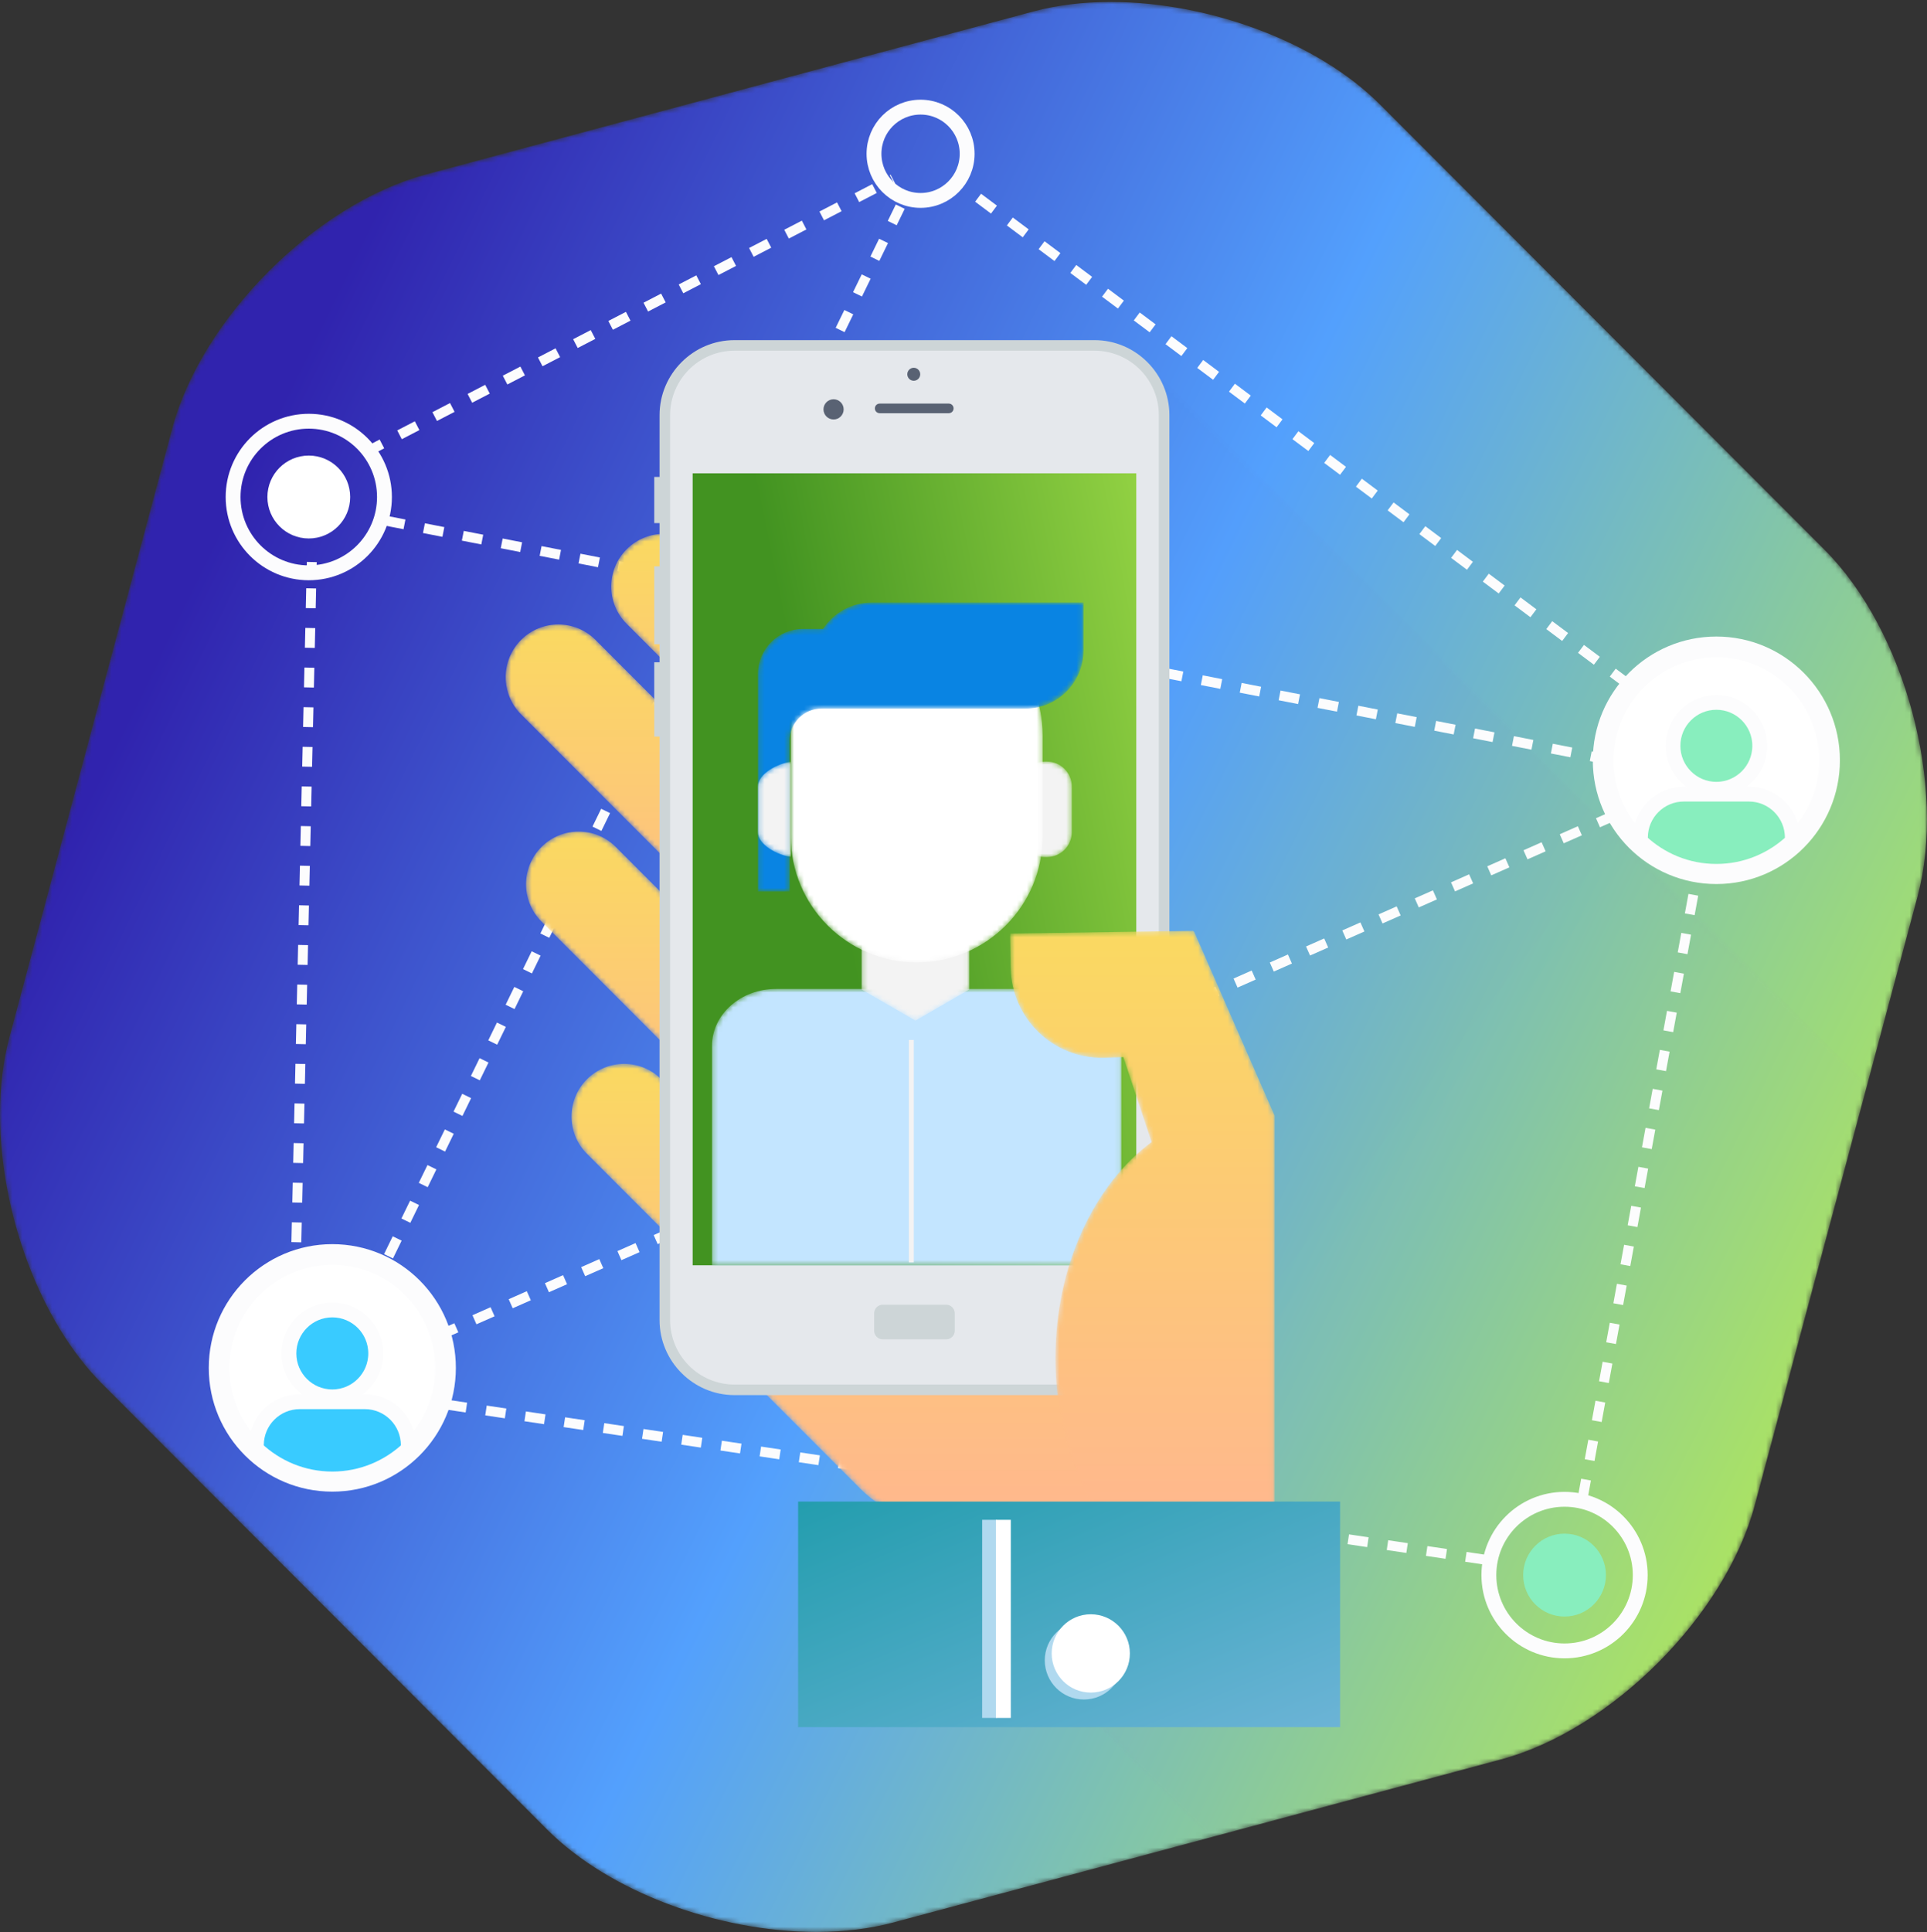 <?xml version="1.0" encoding="UTF-8"?>
<svg width="389px" height="390px" viewBox="0 0 389 390" version="1.1" xmlns="http://www.w3.org/2000/svg" xmlns:xlink="http://www.w3.org/1999/xlink">
    <rect x="0" y="0" width="389" height="390" fill="#333333" stroke="none"/>
    <!-- Generator: Sketch 49.2 (51160) - http://www.bohemiancoding.com/sketch -->
    <title>mobile-app-large</title>
    <desc>Created with Sketch.</desc>
    <defs>
        <path d="M224.01,1.015 C218.62,1.029 213.411,1.644 208.633,2.926 L85.956,35.845 C63.757,41.801 40.727,64.862 34.78,87.091 L1.908,209.939 C0.63,214.715 0.015,219.919 0,225.308 L0,225.725 C0.056,245.315 7.97,267.257 20.639,279.944 L110.445,369.875 C123.117,382.563 145.033,390.49 164.597,390.543 L164.973,390.543 C170.366,390.529 175.577,389.915 180.356,388.632 L303.031,355.715 C325.231,349.759 348.26,326.697 354.209,304.467 L387.079,181.621 C393.027,159.392 384.599,127.887 368.348,111.616 L278.541,21.683 C265.871,8.996 243.958,1.07 224.395,1.015 L224.01,1.015 Z" id="path-1"></path>
        <linearGradient x1="0.258%" y1="49.75%" x2="88.84%" y2="93.142%" id="linearGradient-3">
            <stop stop-color="#3023AE" offset="0%"></stop>
            <stop stop-color="#53A0FD" offset="47.525%"></stop>
            <stop stop-color="#B4EC51" offset="100%"></stop>
        </linearGradient>
        <path d="M0.203,86.918 L99.096,185.949 L43.383,241.742 L100.577,299.015 L159.567,283.185 C181.766,277.23 204.796,254.168 210.745,231.938 L233.487,146.943 L86.875,0.127 L0.203,86.918 Z" id="path-4"></path>
        <linearGradient x1="0%" y1="0%" x2="102%" y2="101%" id="linearGradient-6">
            <stop stop-color="#3023AE" offset="0%"></stop>
            <stop stop-color="#C86DD7" offset="100%"></stop>
        </linearGradient>
        <path d="M4.271,3.653 C0.13,7.804 0.13,14.539 4.271,18.687 L59.549,74.043 C63.687,78.192 70.412,78.192 74.561,74.043 C78.703,69.889 78.703,63.158 74.561,59.004 L19.284,3.653 C17.21,1.576 14.494,0.538 11.777,0.538 C9.059,0.538 6.343,1.576 4.271,3.653" id="path-7"></path>
        <linearGradient x1="50%" y1="0%" x2="50%" y2="97.794%" id="linearGradient-9">
            <stop stop-color="#FAD961" offset="0%"></stop>
            <stop stop-color="#FFB78E" offset="100%"></stop>
        </linearGradient>
        <path d="M3.447,4.196 C-0.696,8.341 -0.696,15.076 3.447,19.234 L58.723,74.583 C62.867,78.733 69.594,78.733 73.739,74.583 C77.884,70.43 77.884,63.693 73.739,59.547 L18.461,4.196 C16.39,2.119 13.674,1.08 10.956,1.08 C8.239,1.08 5.521,2.119 3.447,4.196" id="path-10"></path>
        <path d="M3.52,4.236 C-0.625,8.384 -0.625,15.122 3.52,19.273 L58.794,74.624 C62.935,78.771 69.661,78.771 73.806,74.624 C77.957,70.478 77.957,63.741 73.806,59.59 L18.532,4.236 C16.462,2.162 13.745,1.126 11.027,1.126 C8.31,1.126 5.592,2.162 3.52,4.236" id="path-12"></path>
        <path d="M3.932,4.087 C-0.219,8.235 -0.219,14.972 3.932,19.123 L59.206,74.475 C63.34,78.623 70.069,78.623 74.214,74.475 C78.364,70.324 78.364,63.59 74.214,59.441 L18.939,4.087 C16.866,2.013 14.15,0.975 11.433,0.975 C8.716,0.975 6.002,2.013 3.932,4.087" id="path-14"></path>
        <path d="M37.157,7.818 L8.159,36.852 C-1.698,46.719 -1.698,62.721 8.159,72.585 L37.157,101.616 C38.581,103.043 40.138,104.239 41.78,105.251 C45.473,109.264 50.746,111.791 56.618,111.791 L118.344,111.791 L118.344,38.503 L103.321,38.503 C102.849,37.937 102.357,37.383 101.828,36.852 L72.837,7.818 C67.912,2.884 61.453,0.417 54.994,0.417 C48.537,0.417 42.08,2.884 37.157,7.818" id="path-16"></path>
        <linearGradient x1="159.389%" y1="60.052%" x2="50%" y2="100%" id="linearGradient-18">
            <stop stop-color="#B4EC51" offset="0%"></stop>
            <stop stop-color="#429321" offset="100%"></stop>
        </linearGradient>
        <path d="M13.204,0.753 C6.059,0.753 0.267,5.886 0.267,12.22 L0.267,56.597 L82.911,56.597 L82.911,12.22 C82.911,5.886 77.12,0.753 69.974,0.753 L13.204,0.753 Z" id="path-19"></path>
        <polygon id="path-21" points="12.083 0.822 1.216 0.822 1.216 24.583 12.083 30.868 22.951 24.583 22.951 0.822"></polygon>
        <polygon id="path-23" points="0.744 16.242 13.431 7.846 1.747 1.089"></polygon>
        <polygon id="path-25" points="1.343 8.863 14.03 16.128 13.027 0.971"></polygon>
        <path d="M6.169,0.909 C3.396,0.909 1.152,3.156 1.152,5.933 L1.152,15.145 C1.152,17.919 3.396,20.17 6.169,20.17 L6.585,20.17 C9.36,20.17 11.605,17.919 11.605,15.145 L11.605,5.933 C11.605,3.156 9.36,0.909 6.585,0.909 L6.169,0.909 Z" id="path-27"></path>
        <path d="M0.851,26.32 L0.851,46.678 C0.851,60.734 12.232,72.126 26.268,72.126 C40.302,72.126 51.682,60.734 51.682,46.678 L51.682,26.32 C51.682,12.266 40.302,0.87 26.268,0.87 C12.232,0.87 0.851,12.266 0.851,26.32" id="path-29"></path>
        <path d="M24.158,0.884 C20.045,0.884 16.427,3.003 14.328,6.208 L10.292,6.208 C5.261,6.208 1.181,10.291 1.181,15.332 L1.181,59.206 L7.591,59.206 L7.591,28.709 C7.591,25.162 10.463,22.287 14.005,22.287 L17.744,22.287 L49.272,22.287 L55.149,22.287 C61.642,22.287 66.903,17.018 66.903,10.515 L66.903,0.884 L24.158,0.884 Z" id="path-31"></path>
        <path d="M1.181,5.933 L1.181,15.145 C1.181,17.743 5.294,19.855 7.815,20.117 L7.815,0.961 C5.294,1.223 1.181,3.336 1.181,5.933" id="path-33"></path>
        <path d="M0.6,0.742 C0.592,1.008 0.559,1.26 0.564,1.52 L0.663,7.664 C0.83,17.856 9.214,25.979 19.386,25.816 L23.419,25.684 L29.119,42.827 C17.539,51.391 9.705,67.719 9.705,86.466 C9.705,100.869 14.33,113.839 21.717,122.962 L53.944,122.962 L53.944,37.474 L37.728,0.398 L37.483,0.187 L0.6,0.742 Z" id="path-35"></path>
        <linearGradient x1="0%" y1="0%" x2="102%" y2="101%" id="linearGradient-37">
            <stop stop-color="#239DAE" offset="0%"></stop>
            <stop stop-color="#6DB4D7" offset="100%"></stop>
        </linearGradient>
        <polygon id="path-38" points="1.319 19.325 1.319 37.487 22.25 55.652 22.25 1.158"></polygon>
        <path d="M6.786,0.449 C3.321,0.449 0.507,3.265 0.507,6.737 L0.507,61.232 C0.507,64.707 3.321,67.519 6.786,67.519 L61.204,67.519 C64.673,67.519 67.485,64.707 67.485,61.232 L67.485,6.737 C67.485,3.265 64.673,0.449 61.204,0.449 L6.786,0.449 Z" id="path-40"></path>
    </defs>
    <g id="landing-page" stroke="none" stroke-width="1" fill="none" fill-rule="evenodd">
        <g id="features" transform="translate(-156, -1058)">
            <g id="mobile-app-large" transform="translate(156, 1057)">
                <g id="Group-3" transform="translate(0, 0.379)">
                    <mask id="mask-2" fill="white">
                        <use xlink:href="#path-1"></use>
                    </mask>
                    <g id="Clip-2"></g>
                    <path d="M224.01,1.015 C218.62,1.029 213.411,1.644 208.633,2.926 L85.956,35.845 C63.757,41.801 40.727,64.862 34.78,87.091 L1.908,209.939 C0.63,214.715 0.015,219.919 0,225.308 L0,225.725 C0.056,245.315 7.97,267.257 20.639,279.944 L110.445,369.875 C123.117,382.563 145.033,390.49 164.597,390.543 L164.973,390.543 C170.366,390.529 175.577,389.915 180.356,388.632 L303.031,355.715 C325.231,349.759 348.26,326.697 354.209,304.467 L387.079,181.621 C393.027,159.392 384.599,127.887 368.348,111.616 L278.541,21.683 C265.871,8.996 243.958,1.07 224.395,1.015 L224.01,1.015 Z" id="Fill-1" fill="url(#linearGradient-3)" mask="url(#mask-2)"></path>
                </g>
                <g id="Group-6" transform="translate(143.464, 72.909)">
                    <mask id="mask-5" fill="white">
                        <use xlink:href="#path-4"></use>
                    </mask>
                    <g id="Clip-5"></g>
                    <path d="M0.203,86.918 L99.096,185.949 L43.383,241.742 L100.577,299.015 L159.567,283.185 C181.766,277.23 204.796,254.168 210.745,231.938 L233.487,146.943 L86.875,0.127 L0.203,86.918 Z" id="Fill-4" fill="url(#linearGradient-6)" opacity="0.139" mask="url(#mask-5)"></path>
                </g>
                <g id="Group-57" transform="translate(41.786, 21.301)">
                    <path d="M35.939,84.764 L282.798,132.999" id="Stroke-7" stroke="#FCFCFD" stroke-width="2" stroke-dasharray="4"></path>
                    <path d="M26.12,254.826 L139.946,21.411" id="Stroke-9" stroke="#FCFCFD" stroke-width="2" stroke-dasharray="4"></path>
                    <path d="M24.727,259.01 L306.477,134.393" id="Stroke-11" stroke="#FCFCFD" stroke-width="2" stroke-dasharray="4"></path>
                    <path d="M277.667,282.26 L301.467,152.526" id="Stroke-13" stroke="#FCFCFD" stroke-width="2" stroke-dasharray="4"></path>
                    <path d="M153.45,10.736 C153.45,15.936 149.242,20.15 144.048,20.15 C138.857,20.15 134.647,15.936 134.647,10.736 C134.647,5.537 138.857,1.323 144.048,1.323 C149.242,1.323 153.45,5.537 153.45,10.736 Z" id="Stroke-15" stroke="#FCFCFD" stroke-width="3"></path>
                    <path d="M35.825,80.012 C35.825,88.461 28.986,95.31 20.55,95.31 C12.112,95.31 5.271,88.461 5.271,80.012 C5.271,71.562 12.112,64.713 20.55,64.713 C28.986,64.713 35.825,71.562 35.825,80.012 Z" id="Stroke-17" stroke="#FCFCFD" stroke-width="3"></path>
                    <path d="M28.904,80.012 C28.904,84.633 25.163,88.379 20.55,88.379 C15.934,88.379 12.194,84.633 12.194,80.012 C12.194,75.391 15.934,71.646 20.55,71.646 C25.163,71.646 28.904,75.391 28.904,80.012" id="Fill-19" fill="#FFFFFF"></path>
                    <path d="M289.325,297.6 C289.325,306.049 282.485,312.899 274.048,312.899 C265.612,312.899 258.77,306.049 258.77,297.6 C258.77,289.151 265.612,282.302 274.048,282.302 C282.485,282.302 289.325,289.151 289.325,297.6 Z" id="Stroke-21" stroke="#FCFCFD" stroke-width="3"></path>
                    <path d="M282.403,297.6 C282.403,302.221 278.662,305.966 274.049,305.966 C269.434,305.966 265.694,302.221 265.694,297.6 C265.694,292.979 269.434,289.234 274.049,289.234 C278.662,289.234 282.403,292.979 282.403,297.6" id="Fill-23" fill="#88EEBE"></path>
                    <path d="M25.297,278.664 C12.696,278.664 2.446,268.399 2.446,255.781 C2.446,243.162 12.696,232.896 25.297,232.896 C37.898,232.896 48.148,243.162 48.148,255.781 C48.148,268.399 37.898,278.664 25.297,278.664" id="Fill-25" fill="#FFFFFF"></path>
                    <path d="M25.297,230.805 C11.524,230.805 0.357,241.988 0.357,255.78 C0.357,269.573 11.524,280.757 25.297,280.757 C39.071,280.757 50.238,269.573 50.238,255.78 C50.238,241.988 39.071,230.805 25.297,230.805 M25.297,234.989 C36.746,234.989 46.059,244.316 46.059,255.78 C46.059,267.245 36.746,276.572 25.297,276.572 C13.848,276.572 4.535,267.245 4.535,255.78 C4.535,244.316 13.848,234.989 25.297,234.989" id="Fill-27" fill="#FCFCFD"></path>
                    <path d="M16.536,252.857 C16.536,257.701 20.46,261.629 25.298,261.629 C30.136,261.629 34.058,257.701 34.058,252.857 C34.058,248.012 30.136,244.084 25.298,244.084 C20.46,244.084 16.536,248.012 16.536,252.857" id="Fill-29" fill="#39CBFF"></path>
                    <path d="M16.536,252.857 C16.536,257.701 20.46,261.629 25.298,261.629 C30.136,261.629 34.058,257.701 34.058,252.857 C34.058,248.012 30.136,244.084 25.298,244.084 C20.46,244.084 16.536,248.012 16.536,252.857 Z" id="Stroke-31" stroke="#FCFCFD" stroke-width="3"></path>
                    <path d="M18.726,262.605 L31.868,262.605 C36.706,262.605 40.631,266.532 40.631,271.378 L40.631,272.091 C36.623,275.872 31.237,278.201 25.299,278.201 C19.357,278.201 13.972,275.872 9.966,272.091 L9.966,271.378 C9.966,266.532 13.887,262.605 18.726,262.605" id="Fill-33" fill="#39CBFF"></path>
                    <path d="M18.726,262.605 L31.868,262.605 C36.706,262.605 40.631,266.532 40.631,271.378 L40.631,272.091 C36.623,275.872 31.237,278.201 25.299,278.201 C19.357,278.201 13.972,275.872 9.966,272.091 L9.966,271.378 C9.966,266.532 13.887,262.605 18.726,262.605 Z" id="Stroke-35" stroke="#FCFCFD" stroke-width="3"></path>
                    <path d="M304.692,156.032 C292.09,156.032 281.84,145.768 281.84,133.149 C281.84,120.53 292.09,110.265 304.692,110.265 C317.293,110.265 327.543,120.53 327.543,133.149 C327.543,145.768 317.293,156.032 304.692,156.032" id="Fill-37" fill="#FFFFFF"></path>
                    <path d="M304.692,108.173 C290.919,108.173 279.751,119.357 279.751,133.148 C279.751,146.942 290.919,158.125 304.692,158.125 C318.466,158.125 329.632,146.942 329.632,133.148 C329.632,119.357 318.466,108.173 304.692,108.173 M304.692,112.358 C316.141,112.358 325.453,121.685 325.453,133.148 C325.453,144.614 316.141,153.941 304.692,153.941 C293.242,153.941 283.93,144.614 283.93,133.148 C283.93,121.685 293.242,112.358 304.692,112.358" id="Fill-39" fill="#FCFCFD"></path>
                    <path d="M295.93,130.226 C295.93,135.07 299.854,138.998 304.693,138.998 C309.53,138.998 313.452,135.07 313.452,130.226 C313.452,125.38 309.53,121.452 304.693,121.452 C299.854,121.452 295.93,125.38 295.93,130.226" id="Fill-41" fill="#88EEBE"></path>
                    <path d="M295.93,130.226 C295.93,135.07 299.854,138.998 304.693,138.998 C309.53,138.998 313.452,135.07 313.452,130.226 C313.452,125.38 309.53,121.452 304.693,121.452 C299.854,121.452 295.93,125.38 295.93,130.226 Z" id="Stroke-43" stroke="#FCFCFD" stroke-width="3"></path>
                    <path d="M298.12,139.973 L311.262,139.973 C316.101,139.973 320.026,143.901 320.026,148.746 L320.026,149.459 C316.017,153.24 310.631,155.569 304.693,155.569 C298.751,155.569 293.366,153.24 289.361,149.459 L289.361,148.746 C289.361,143.901 293.282,139.973 298.12,139.973" id="Fill-45" fill="#88EEBE"></path>
                    <path d="M298.12,139.973 L311.262,139.973 C316.101,139.973 320.026,143.901 320.026,148.746 L320.026,149.459 C316.017,153.24 310.631,155.569 304.693,155.569 C298.751,155.569 293.366,153.24 289.361,149.459 L289.361,148.746 C289.361,143.901 293.282,139.973 298.12,139.973 Z" id="Stroke-47" stroke="#FCFCFD" stroke-width="3"></path>
                    <path d="M31.761,71.138 L138.459,15.832" id="Stroke-49" stroke="#FCFCFD" stroke-width="2" stroke-dasharray="4"></path>
                    <path d="M286.977,117.852 L152.48,17.226" id="Stroke-51" stroke="#FCFCFD" stroke-width="2" stroke-dasharray="4"></path>
                    <path d="M18.038,230.417 L21.153,93.132" id="Stroke-53" stroke="#FCFCFD" stroke-width="2" stroke-dasharray="4"></path>
                    <path d="M48.406,263.194 L260.12,294.81" id="Stroke-55" stroke="#FCFCFD" stroke-width="2" stroke-dasharray="4"></path>
                </g>
                <g id="Group-60" transform="translate(114.214, 215.178)">
                    <mask id="mask-8" fill="white">
                        <use xlink:href="#path-7"></use>
                    </mask>
                    <g id="Clip-59"></g>
                    <path d="M4.271,3.653 C0.13,7.804 0.13,14.539 4.271,18.687 L59.549,74.043 C63.687,78.192 70.412,78.192 74.561,74.043 C78.703,69.889 78.703,63.158 74.561,59.004 L19.284,3.653 C17.21,1.576 14.494,0.538 11.777,0.538 C9.059,0.538 6.343,1.576 4.271,3.653" id="Fill-58" fill="url(#linearGradient-9)" mask="url(#mask-8)"></path>
                </g>
                <g id="Group-63" transform="translate(105.857, 167.755)">
                    <mask id="mask-11" fill="white">
                        <use xlink:href="#path-10"></use>
                    </mask>
                    <g id="Clip-62"></g>
                    <path d="M3.447,4.196 C-0.696,8.341 -0.696,15.076 3.447,19.234 L58.723,74.583 C62.867,78.733 69.594,78.733 73.739,74.583 C77.884,70.43 77.884,63.693 73.739,59.547 L18.461,4.196 C16.39,2.119 13.674,1.08 10.956,1.08 C8.239,1.08 5.521,2.119 3.447,4.196" id="Fill-61" fill="url(#linearGradient-9)" mask="url(#mask-11)"></path>
                </g>
                <g id="Group-66" transform="translate(101.679, 125.911)">
                    <mask id="mask-13" fill="white">
                        <use xlink:href="#path-12"></use>
                    </mask>
                    <g id="Clip-65"></g>
                    <path d="M3.52,4.236 C-0.625,8.384 -0.625,15.122 3.52,19.273 L58.794,74.624 C62.935,78.771 69.661,78.771 73.806,74.624 C77.957,70.478 77.957,63.741 73.806,59.59 L18.532,4.236 C16.462,2.162 13.745,1.126 11.027,1.126 C8.31,1.126 5.592,2.162 3.52,4.236" id="Fill-64" fill="url(#linearGradient-9)" mask="url(#mask-13)"></path>
                </g>
                <g id="Group-69" transform="translate(122.571, 107.779)">
                    <mask id="mask-15" fill="white">
                        <use xlink:href="#path-14"></use>
                    </mask>
                    <g id="Clip-68"></g>
                    <path d="M3.932,4.087 C-0.219,8.235 -0.219,14.972 3.932,19.123 L59.206,74.475 C63.34,78.623 70.069,78.623 74.214,74.475 C78.364,70.324 78.364,63.59 74.214,59.441 L18.939,4.087 C16.866,2.013 14.15,0.975 11.433,0.975 C8.716,0.975 6.002,2.013 3.932,4.087" id="Fill-67" fill="url(#linearGradient-9)" mask="url(#mask-15)"></path>
                </g>
                <g id="Group-72" transform="translate(136.5, 199.835)">
                    <mask id="mask-17" fill="white">
                        <use xlink:href="#path-16"></use>
                    </mask>
                    <g id="Clip-71"></g>
                    <path d="M37.157,7.818 L8.159,36.852 C-1.698,46.719 -1.698,62.721 8.159,72.585 L37.157,101.616 C38.581,103.043 40.138,104.239 41.78,105.251 C45.473,109.264 50.746,111.791 56.618,111.791 L118.344,111.791 L118.344,38.503 L103.321,38.503 C102.849,37.937 102.357,37.383 101.828,36.852 L72.837,7.818 C67.912,2.884 61.453,0.417 54.994,0.417 C48.537,0.417 42.08,2.884 37.157,7.818" id="Fill-70" fill="url(#linearGradient-9)" mask="url(#mask-17)"></path>
                </g>
                <g id="Group-83" transform="translate(130.929, 68.724)">
                    <polygon id="Fill-73" fill="#CDD5D7" points="3.974 37.852 3.974 37.852 1.143 37.852 1.143 28.535 3.974 28.535"></polygon>
                    <polygon id="Fill-75" fill="#CDD5D7" points="3.974 62.306 3.974 62.306 1.143 62.306 1.143 46.585 3.974 46.585"></polygon>
                    <polygon id="Fill-77" fill="#CDD5D7" points="3.974 80.938 3.974 80.938 1.143 80.938 1.143 65.945 3.974 65.945"></polygon>
                    <path d="M105.135,198.711 C105.135,207.036 98.331,213.85 90.018,213.85 L17.33,213.85 C9.017,213.85 2.214,207.036 2.214,198.711 L2.214,16.062 C2.214,7.736 9.017,0.925 17.33,0.925 L90.018,0.925 C98.331,0.925 105.135,7.736 105.135,16.062 L105.135,198.711 Z" id="Fill-79" fill="#CDD5D7"></path>
                    <path d="M17.33,211.715 C10.172,211.715 4.345,205.883 4.345,198.711 L4.345,16.063 C4.345,8.895 10.172,3.056 17.33,3.056 L90.019,3.056 C97.179,3.056 103.004,8.895 103.004,16.063 L103.004,198.711 C103.004,205.883 97.179,211.715 90.019,211.715 L17.33,211.715 Z" id="Fill-81" fill="#E5E8EC"></path>
                </g>
                <polygon id="Fill-84" fill="url(#linearGradient-18)" points="139.826 256.372 229.376 256.372 229.376 96.53 139.826 96.53"></polygon>
                <g id="Group-94" transform="translate(165.75, 74.304)">
                    <path d="M4.558,9.32 C4.558,10.444 3.646,11.358 2.523,11.358 C1.399,11.358 0.485,10.444 0.485,9.32 C0.485,8.196 1.399,7.278 2.523,7.278 C3.646,7.278 4.558,8.196 4.558,9.32" id="Fill-86" fill="#596273"></path>
                    <path d="M20.015,2.233 C20.015,2.958 19.43,3.543 18.707,3.543 C17.983,3.543 17.404,2.958 17.404,2.233 C17.404,1.51 17.983,0.924 18.707,0.924 C19.43,0.924 20.015,1.51 20.015,2.233" id="Fill-88" fill="#596273"></path>
                    <path d="M26.751,9.124 C26.751,9.662 26.317,10.093 25.78,10.093 L11.831,10.093 C11.293,10.093 10.859,9.662 10.859,9.124 C10.859,8.588 11.293,8.151 11.831,8.151 L25.78,8.151 C26.317,8.151 26.751,8.588 26.751,9.124" id="Fill-90" fill="#596273"></path>
                    <path d="M26.992,195.266 C26.992,196.233 26.213,197.017 25.251,197.017 L12.457,197.017 C11.495,197.017 10.712,196.233 10.712,195.266 L10.712,191.769 C10.712,190.807 11.495,190.023 12.457,190.023 L25.251,190.023 C26.213,190.023 26.992,190.807 26.992,191.769 L26.992,195.266 Z" id="Fill-92" fill="#CDD5D7"></path>
                </g>
                <g id="Group-97" transform="translate(143.464, 199.835)">
                    <mask id="mask-20" fill="white">
                        <use xlink:href="#path-19"></use>
                    </mask>
                    <g id="Clip-96"></g>
                    <path d="M13.204,0.753 C6.059,0.753 0.267,5.886 0.267,12.22 L0.267,56.597 L82.911,56.597 L82.911,12.22 C82.911,5.886 77.12,0.753 69.974,0.753 L13.204,0.753 Z" id="Fill-95" fill="#C3E5FF" mask="url(#mask-20)"></path>
                </g>
                <g id="Group-100" transform="translate(172.714, 176.124)">
                    <mask id="mask-22" fill="white">
                        <use xlink:href="#path-21"></use>
                    </mask>
                    <g id="Clip-99"></g>
                    <polygon id="Fill-98" fill="#F3F3F3" mask="url(#mask-22)" points="12.083 0.822 1.216 0.822 1.216 24.583 12.083 30.868 22.951 24.583 22.951 0.822"></polygon>
                </g>
                <g id="Group-103" transform="translate(171.321, 199.835)">
                    <mask id="mask-24" fill="white">
                        <use xlink:href="#path-23"></use>
                    </mask>
                    <g id="Clip-102"></g>
                    <polygon id="Fill-101" mask="url(#mask-24)" points="0.744 16.242 13.431 7.846 1.747 1.089"></polygon>
                </g>
                <g id="Group-106" transform="translate(183.857, 198.44)">
                    <mask id="mask-26" fill="white">
                        <use xlink:href="#path-25"></use>
                    </mask>
                    <g id="Clip-105"></g>
                    <polygon id="Fill-104" mask="url(#mask-26)" points="1.343 8.863 14.03 16.128 13.027 0.971"></polygon>
                </g>
                <g id="Group-109" transform="translate(204.75, 153.807)">
                    <mask id="mask-28" fill="white">
                        <use xlink:href="#path-27"></use>
                    </mask>
                    <g id="Clip-108"></g>
                    <path d="M6.169,0.909 C3.396,0.909 1.152,3.156 1.152,5.933 L1.152,15.145 C1.152,17.919 3.396,20.17 6.169,20.17 L6.585,20.17 C9.36,20.17 11.605,17.919 11.605,15.145 L11.605,5.933 C11.605,3.156 9.36,0.909 6.585,0.909 L6.169,0.909 Z" id="Fill-107" fill="#F3F3F3" mask="url(#mask-28)"></path>
                </g>
                <g id="Group-112" transform="translate(158.786, 123.121)">
                    <mask id="mask-30" fill="white">
                        <use xlink:href="#path-29"></use>
                    </mask>
                    <g id="Clip-111"></g>
                    <path d="M0.851,26.32 L0.851,46.678 C0.851,60.734 12.232,72.126 26.268,72.126 C40.302,72.126 51.682,60.734 51.682,46.678 L51.682,26.32 C51.682,12.266 40.302,0.87 26.268,0.87 C12.232,0.87 0.851,12.266 0.851,26.32" id="Fill-110" fill="#FFFFFF" mask="url(#mask-30)"></path>
                </g>
                <g id="Group-115" transform="translate(151.821, 121.727)">
                    <mask id="mask-32" fill="white">
                        <use xlink:href="#path-31"></use>
                    </mask>
                    <g id="Clip-114"></g>
                    <path d="M24.158,0.884 C20.045,0.884 16.427,3.003 14.328,6.208 L10.292,6.208 C5.261,6.208 1.181,10.291 1.181,15.332 L1.181,59.206 L7.591,59.206 L7.591,28.709 C7.591,25.162 10.463,22.287 14.005,22.287 L17.744,22.287 L49.272,22.287 L55.149,22.287 C61.642,22.287 66.903,17.018 66.903,10.515 L66.903,0.884 L24.158,0.884 Z" id="Fill-113" fill="#0984E3" mask="url(#mask-32)"></path>
                </g>
                <g id="Group-118" transform="translate(151.821, 153.807)">
                    <mask id="mask-34" fill="white">
                        <use xlink:href="#path-33"></use>
                    </mask>
                    <g id="Clip-117"></g>
                    <path d="M1.181,5.933 L1.181,15.145 C1.181,17.743 5.294,19.855 7.815,20.117 L7.815,0.961 C5.294,1.223 1.181,3.336 1.181,5.933" id="Fill-116" fill="#F3F3F3" mask="url(#mask-34)"></path>
                </g>
                <path d="M183.966,210.892 L183.966,255.786" id="Stroke-119" stroke="#F3F3F3"></path>
                <g id="Group-123" transform="translate(203.357, 188.677)">
                    <mask id="mask-36" fill="white">
                        <use xlink:href="#path-35"></use>
                    </mask>
                    <g id="Clip-122"></g>
                    <path d="M0.6,0.742 C0.592,1.008 0.559,1.26 0.564,1.52 L0.663,7.664 C0.83,17.856 9.214,25.979 19.386,25.816 L23.419,25.684 L29.119,42.827 C17.539,51.391 9.705,67.719 9.705,86.466 C9.705,100.869 14.33,113.839 21.717,122.962 L53.944,122.962 L53.944,37.474 L37.728,0.398 L37.483,0.187 L0.6,0.742 Z" id="Fill-121" fill="url(#linearGradient-9)" mask="url(#mask-36)"></path>
                </g>
                <polygon id="Fill-124" fill="url(#linearGradient-37)" points="161.113 349.587 270.518 349.587 270.518 304.063 161.113 304.063"></polygon>
                <g id="Group-128" transform="translate(253.5, 53.382)">
                    <mask id="mask-39" fill="white">
                        <use xlink:href="#path-38"></use>
                    </mask>
                    <g id="Clip-127"></g>
                    <polygon id="Fill-126" mask="url(#mask-39)" points="1.319 19.325 1.319 37.487 22.25 55.652 22.25 1.158"></polygon>
                </g>
                <g id="Group-131" transform="translate(189.429, 47.802)">
                    <mask id="mask-41" fill="white">
                        <use xlink:href="#path-40"></use>
                    </mask>
                    <g id="Clip-130"></g>
                    <path d="M6.786,0.449 C3.321,0.449 0.507,3.265 0.507,6.737 L0.507,61.232 C0.507,64.707 3.321,67.519 6.786,67.519 L61.204,67.519 C64.673,67.519 67.485,64.707 67.485,61.232 L67.485,6.737 C67.485,3.265 64.673,0.449 61.204,0.449 L6.786,0.449 Z" id="Fill-129" mask="url(#mask-41)"></path>
                </g>
                <g id="Group-142" transform="translate(199.179, 307.651)">
                    <path d="M0.586,40.077 L0.586,0.091" id="Stroke-134" stroke="#B0D9EF" stroke-width="3"></path>
                    <path d="M3.372,40.077 L3.372,0.091" id="Stroke-136" stroke="#FFFFFF" stroke-width="3"></path>
                    <path d="M27.514,28.454 C27.514,32.819 23.981,36.358 19.622,36.358 C15.263,36.358 11.729,32.819 11.729,28.454 C11.729,24.089 15.263,20.551 19.622,20.551 C23.981,20.551 27.514,24.089 27.514,28.454" id="Fill-138" fill="#B0D9EF"></path>
                    <path d="M28.907,27.059 C28.907,31.425 25.373,34.963 21.015,34.963 C16.656,34.963 13.122,31.425 13.122,27.059 C13.122,22.695 16.656,19.156 21.015,19.156 C25.373,19.156 28.907,22.695 28.907,27.059" id="Fill-140" fill="#FFFFFF"></path>
                </g>
            </g>
        </g>
    </g>
</svg>